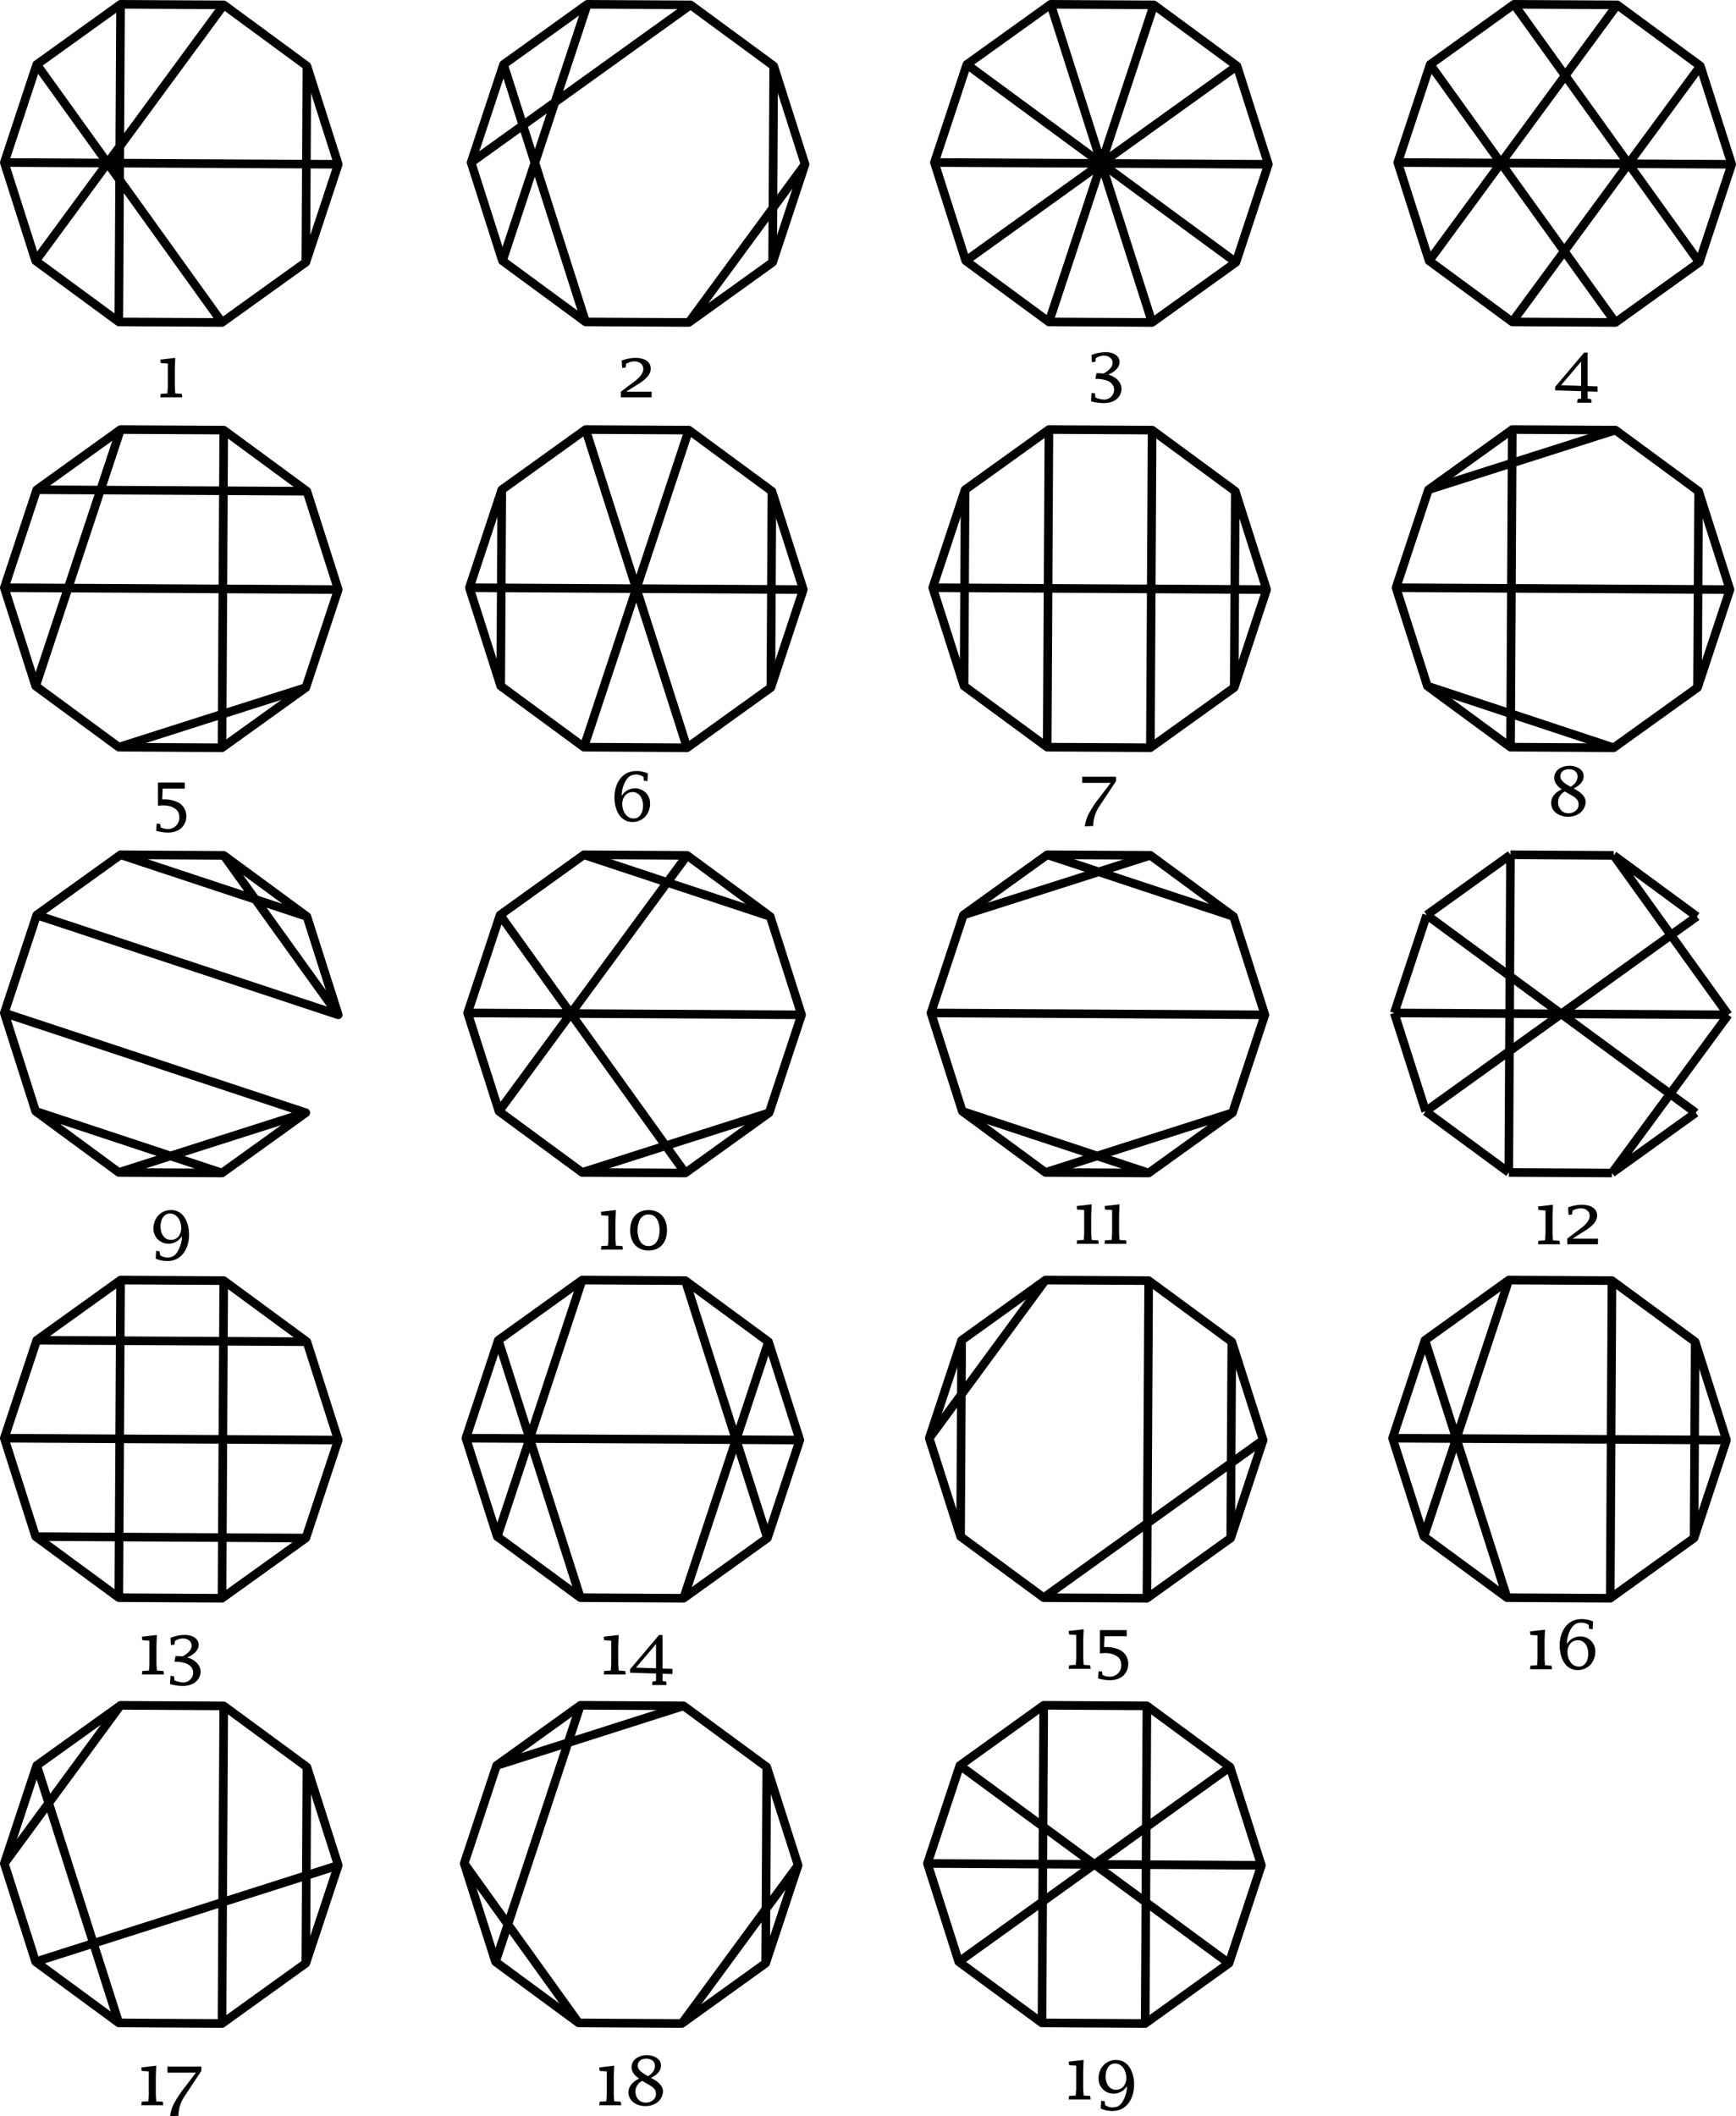 <svg xmlns="http://www.w3.org/2000/svg" viewBox="0 0 403.25 491.53"><g fill="none" stroke="#000" stroke-width="2"><path stroke-linejoin="round" d="m71.04 357.24-19.47 13.98-23.97-.13-19.32-14.2L1 334.05l7.53-22.75L28 297.32l23.97.13 19.32 14.2 7.28 22.83z"/><path d="m28 297.32-.4 73.77m24.37-73.64-.4 73.77M8.53 311.3l62.76.34M1 334.05l77.57.43M8.28 356.9l62.76.34"/></g><g fill="none" stroke="#000" stroke-width="2"><path stroke-linejoin="round" d="m178.26 357.24-19.47 13.98-23.97-.13-19.32-14.2-7.28-22.84 7.53-22.75 19.47-13.98 23.97.13 19.32 14.2 7.28 22.83z"/><path d="m108.22 334.05 77.57.43m-70.04-23.18 19.07 59.79M115.5 356.9l19.72-59.58m23.57 73.9 19.72-59.58m-.25 45.6-19.07-59.8"/></g><g fill="none" stroke="#000" stroke-width="2"><path stroke-linejoin="round" d="M287.1 60.92 267.61 74.9l-23.97-.13-19.31-14.2-7.28-22.83 7.53-22.76L244.06 1l23.97.13 19.31 14.2 7.28 22.83z"/><path d="m224.59 14.98 62.5 45.94m-62.75-.34 63-45.25m-43.69 59.44 24.38-73.64m-.41 73.77L244.06 1m-27 36.74 77.56.42"/></g><g fill="none" stroke="#000"><path stroke-linejoin="round" stroke-width="2" d="M285.48 456 266 470l-23.97-.14-19.32-14.2-7.28-22.83 7.53-22.76 19.47-13.98 23.97.13 19.32 14.2 7.28 22.83z"/><path stroke-width="2" d="m222.72 455.66 63-45.25"/><path stroke-width=".26" d="M285.48 456z"/><path stroke-width="2" d="m222.97 410.07 62.5 45.94m-70.03-23.18 77.57.42m-50.57-37.16-.4 73.77m24.37-73.64-.4 73.77"/></g><g fill="none" stroke="#000" stroke-width="2"><path stroke-linejoin="round" d="M71.04 60.92 51.57 74.9l-23.97-.13-19.32-14.2L1 37.75l7.53-22.76L28 1l23.97.13 19.32 14.2 7.28 22.83z"/><path d="m71.29 15.33-.25 45.59M1 37.74l77.57.42M28 1l-.4 73.77M8.28 60.58l43.7-59.45m-.41 73.77L8.53 14.98"/></g><g fill="none" stroke="#000" stroke-width="2"><path stroke-linejoin="round" d="m286.29 258.46-19.47 13.99-23.97-.13-19.32-14.2-7.28-22.84 7.53-22.75 19.47-13.99 23.97.13 19.31 14.2 7.29 22.84z"/><path d="m216.25 235.28 77.57.43m-50.57-37.17 43.28 14.33m-19.31-14.2-43.44 13.86m-.25 45.59 43.29 14.33m-23.97-.13 43.44-13.86"/></g><g fill="none" stroke="#000" stroke-width="2"><path stroke-linejoin="round" d="m286.69 159.7-19.47 13.97-23.97-.13-19.31-14.2-7.29-22.83 7.53-22.76 19.47-13.98 23.97.13 19.32 14.2 7.28 22.84z"/><path d="m216.65 136.51 77.57.43m-70.04-23.19-.24 45.6m63-45.25-.25 45.6m-43.04-59.93-.4 73.77m24.37-73.64-.4 73.78"/></g><g fill="none" stroke="#000" stroke-width="2"><path stroke-linejoin="round" d="m178.66 258.46-19.47 13.99-23.97-.13-19.31-14.2-7.29-22.84 7.54-22.75 19.47-13.99 23.97.14 19.31 14.19 7.28 22.84z"/><path d="m135.63 198.54 43.28 14.33m-43.69 59.45 43.44-13.86m-62.76-.34 43.7-59.44m-43.44 13.85 43.03 59.92m-50.57-37.17 77.57.43"/></g><g fill="none" stroke="#000" stroke-width="2"><path stroke-linejoin="round" d="m394.31 159.7-19.47 13.98-23.97-.14-19.31-14.2-7.28-22.83 7.53-22.76 19.47-13.98 23.97.13 19.31 14.2 7.29 22.84z"/><path d="m374.84 173.68-43.28-14.33m.24-45.6 43.45-13.85m19.06 59.8.25-45.6m-43.28-14.33-.4 73.77m-26.6-37.03 77.57.43"/></g><g fill="none" stroke="#000" stroke-width="2"><path stroke-linejoin="round" d="M394.72 60.92 375.25 74.9l-23.97-.13-19.32-14.2-7.28-22.83 7.53-22.76L351.68 1l23.97.13 19.32 14.2 7.28 22.83z"/><path d="m324.68 37.74 77.57.42m-50.97 36.61 43.69-59.44m-19.32-14.2-43.69 59.45m43.29 14.32L332.2 14.98m62.52 45.94L351.68 1"/></g><g fill="none" stroke="#000" stroke-width="2"><path stroke-linejoin="round" d="m393.5 357.24-19.46 13.98-23.97-.13-19.32-14.2-7.28-22.84L331 311.3l19.47-13.98 23.97.13 19.32 14.2 7.28 22.83z"/><path d="m331 311.3 19.07 59.79m.4-73.77-19.72 59.57m-7.28-22.84 77.57.43m-26.6-37.03-.4 73.77m19.72-59.58-.25 45.6"/></g><g fill="none" stroke="#000" stroke-width="2"><path stroke-linejoin="round" d="m179.06 159.7-19.46 13.98-23.97-.14-19.32-14.2-7.28-22.83 7.53-22.76 19.47-13.98 23.97.13 19.31 14.2 7.29 22.84z"/><path d="m136.03 99.77 23.57 73.9m.4-73.77-24.37 73.64m-19.07-59.79-.25 45.6m63-45.25-.25 45.6m-70.03-23.19 77.57.43"/></g><g fill="none" stroke="#000" stroke-width="2"><path stroke-linejoin="round" d="m71.04 159.7-19.47 13.98-23.97-.14-19.32-14.2L1 136.52l7.53-22.76L28 99.77l23.97.13 19.32 14.2 7.28 22.84z"/><path d="M28 99.77 8.28 159.35m.25-45.6 62.76.35M1 136.51l77.57.43M51.97 99.9l-.4 73.77m-23.97-.13 43.44-13.85"/></g><g fill="none" stroke="#000" stroke-width="2"><path stroke-linejoin="round" d="m177.85 456-19.47 14-23.97-.14-19.31-14.2-7.28-22.83 7.53-22.76 19.47-13.98 23.97.13 19.31 14.2 7.29 22.83z"/><path d="m115.35 410.07 43.44-13.85m-50.97 36.61 26.6 37.03m-19.32-14.2 19.72-59.57M158.38 470l27-36.75M177.85 456l.25-45.59"/></g><g fill="none" stroke="#000" stroke-width="2"><path stroke-linejoin="round" d="m71.04 456-19.47 14-23.97-.14-19.32-14.2L1 432.83l7.53-22.76L28 396.1l23.97.13 19.32 14.2 7.28 22.83z"/><path d="m8.28 455.66 70.29-22.4m-27 36.74.4-73.78M1 432.83l27-36.74M8.53 410.07l19.07 59.79M71.04 456l.25-45.59"/></g><g fill="none" stroke="#000" stroke-width="2"><path stroke-linejoin="round" d="m285.88 357.24-19.47 13.98-23.97-.13-19.31-14.2-7.28-22.84 7.53-22.75 19.47-13.98 23.97.13 19.31 14.2 7.28 22.83z"/><path d="m266.82 297.45-.4 73.77m19.71-59.58-.25 45.6m-43.44 13.85 50.97-36.61m-70.28 22.42.25-45.6m-7.53 22.75 27-36.73"/></g><path fill="none" stroke="#000" stroke-linecap="round" stroke-width="2" d="m27.6 272.32 23.97.13m19.47-13.99-19.47 13.99m-23.97-.13-19.32-14.2M1 235.28l7.53-22.75m0 0L28 198.54m0 0 23.97.14m19.32 14.19 7.28 22.84M1 235.28l7.28 22.84m43.69-59.45 19.32 14.2m-62.76-.34 70.04 23.18M1 235.28l70.04 23.18m-62.76-.34 43.29 14.33m19.47-13.99L27.6 272.32m43.69-59.45L28 198.54m23.97.13 26.6 37.04"/><path fill="none" stroke="#000" stroke-width="2" d="m394.16 212.87-19.32-14.2m-23.97-.13-19.46 13.99m-.01 0-7.53 22.75m0 0 7.29 22.84m0 0 19.31 14.2m0 0 23.97.13m19.47-13.99-19.47 13.99m27-36.75-77.57-.42m27-36.74 23.97.14m26.6 37.02-26.6-37.02m-.4 73.77 27-36.74m-7.53 22.75-62.5-45.93m-.25 45.59 63-45.25m-43.69 59.45.4-73.78"/><g fill="none" stroke="#000"><path stroke-linejoin="round" stroke-width="2" d="M179.47 60.92 160 74.9l-23.97-.13-19.32-14.2-7.28-22.83 7.53-22.76L136.43 1l23.97.13 19.32 14.2L187 38.16z"/><path stroke-width="2" d="m160 74.9 27-36.74"/><path stroke-width=".26" d="M179.72 15.33Z"/><path stroke-width="2" d="m179.47 60.92.25-45.6m-43.69 59.45-19.07-59.79m-7.53 22.76 50.97-36.6m-43.69 59.44L136.43 1"/></g><path d="M38.98 84.44v5.42l-.1 1.52-1.54.1-.1.82h5.1l-.1-.82-1.53-.1-.1-1.52v-4.2l.1-2.54-3.47.4.1.82z" aria-label="1"/><path d="M144.22 92.3h7.14v-1.32h-5.86v-.04l1.66-1.05c1.48-.91 4-2.28 4-4.25 0-1.93-1.93-2.52-3.54-2.52-1.13 0-2.13.24-3.2.6l.1 1.74.83-.1.1-.87c.55-.3 1.26-.56 1.9-.56 1.03 0 2.08.6 2.08 1.73 0 1.07-.83 1.9-1.57 2.56l-3.64 2.76z" aria-label="2"/><path d="m254.44 84.03.1-.82a3.2 3.2 0 0 1 1.95-.6c.97 0 1.95.6 1.95 1.65 0 1.17-1.19 1.98-2.1 2.5-.42-.06-1.2-.08-1.64-.08l-.26 1.32h.34c.8 0 1.88.17 2.6.5.77.33 1.41 1.1 1.41 1.98a2.3 2.3 0 0 1-2.35 2.33 5.5 5.5 0 0 1-2-.49l-.1-.95-.81-.1-.1 1.95c.94.24 1.91.4 2.9.4 1 0 2.06-.18 2.89-.8a3.24 3.24 0 0 0 1.3-2.46c0-1.73-1.52-2.93-3.08-3.34V87c1.18-.48 2.62-1.47 2.62-2.9 0-1.67-1.76-2.3-3.16-2.3-1.1 0-2.36.24-3.37.66l.1 1.68z" aria-label="3"/><path d="M367.27 90.85v1.74l-.82.1-.1.84h3.35l-.1-.83-.81-.1v-1.7l2.29.07v-1.22l-2.29-.07V81.9h-.81l-6.74 7.96v.81zm-4.66-1.37 4.66-5.49v5.64z" aria-label="4"/><path d="m36.7 187.15 1.04-.09c.95 0 1.88.14 2.71.63.88.5 1.2 1.19 1.2 2.17a2.6 2.6 0 0 1-2.64 2.69c-.62 0-1.15-.12-1.7-.4l-.1-.77-.82-.1-.1 1.7c.9.23 1.83.4 2.74.4 1.12 0 2.24-.29 3.07-1.03a3.75 3.75 0 0 0 1.18-2.75c0-1.42-.71-2.6-1.96-3.26a7.57 7.57 0 0 0-3.5-.66h-.14l.1-2.51h5.15v-1.42h-6.24z" aria-label="5"/><path d="M150.49 179.65a6.25 6.25 0 0 0-2.73-.56c-3.4 0-5.03 3.06-5.03 6.1 0 2.6 1.12 5.73 4.2 5.73 2.4 0 4.07-1.9 4.07-4.25a3.43 3.43 0 0 0-3.53-3.55c-1.25 0-2.38.64-3.03 1.7h-.03a7 7 0 0 1 .74-3.09c.6-1.19 1.29-1.83 2.66-1.83.6 0 1.15.22 1.66.53l.1.91.82.1zm-3.54 4.33c1.67 0 2.42 1.64 2.42 3.12 0 1.35-.58 3.01-2.18 3.01-1.77 0-2.65-1.83-2.65-3.37 0-1.42.87-2.76 2.4-2.76z" aria-label="6"/><path d="M251.38 181.84H258l-2.47 3.23a27.51 27.51 0 0 0-2.4 3.53 9.05 9.05 0 0 0-1.14 3.35l1.95-.1a8.28 8.28 0 0 1 1.34-4.44l3.96-5.98v-1.01h-7.86z" aria-label="7"/><path d="M362.78 183.31c-1.27.61-2.47 1.66-2.47 3.19 0 2.1 2 3.2 3.88 3.2 1.03 0 2.11-.27 2.93-.95a3.4 3.4 0 0 0 1.2-2.47c0-1.53-1.6-2.54-2.8-3.15 1.17-.55 2.34-1.46 2.34-2.87 0-1.67-1.86-2.4-3.28-2.4-1.71 0-3.56.93-3.56 2.85 0 1.1.88 2.04 1.76 2.6zm2.07-.56c-.88-.52-2.39-1.25-2.39-2.43 0-1.12.97-1.65 1.97-1.65 1.03 0 2.01.53 2.01 1.66 0 1.1-.7 1.88-1.6 2.42zm-.42 1.63c.47.25 1.11.63 1.54.98.5.44.72.85.72 1.53 0 1.23-1.15 2-2.28 2-.66 0-1.15-.12-1.64-.55a2.76 2.76 0 0 1 .73-4.49z" aria-label="8"/><path d="M36.16 292.32c.76.42 1.9.58 2.74.58 3.4 0 5.02-3.07 5.02-6.1 0-2.6-1.12-5.74-4.2-5.74-2.4 0-4.07 1.91-4.07 4.25a3.44 3.44 0 0 0 3.54 3.56c1.24 0 2.37-.65 3.03-1.7h.04c0 1.07-.3 2.14-.77 3.08-.57 1.19-1.28 1.83-2.65 1.83-.6 0-1.16-.22-1.65-.52l-.1-.92-.83-.1zm3.56-4.33c-1.7 0-2.43-1.63-2.43-3.1 0-1.36.58-3.02 2.19-3.02 1.74 0 2.62 1.83 2.62 3.36 0 1.43-.84 2.76-2.38 2.76z" aria-label="9"/><path stroke-width=".26" d="M141.32 282.38v5.42l-.1 1.52-1.54.1-.1.82h5.1l-.1-.82-1.53-.1-.1-1.52v-4.2l.1-2.54-3.47.4.1.82zm9.33-1.32c-2.81 0-4.28 2.01-4.28 4.69 0 2.68 1.47 4.7 4.28 4.7 2.83 0 4.28-2.02 4.28-4.7s-1.45-4.69-4.28-4.69zm0 1.02c1.98 0 2.56 2.04 2.56 3.67s-.58 3.67-2.56 3.67c-1.96 0-2.56-2.04-2.56-3.67s.6-3.67 2.56-3.67z" aria-label="10"/><path stroke-width=".26" d="M251.84 281.05v5.42l-.1 1.52-1.54.1-.1.82h5.1l-.1-.81-1.53-.1-.1-1.53v-4.2l.1-2.54-3.47.4.1.82zm6.49 0v5.42l-.1 1.52-1.55.1-.1.82h5.1l-.1-.81-1.53-.1-.1-1.53v-4.2l.1-2.54-3.47.4.1.82z" aria-label="11"/><path stroke-width=".26" d="M359 281.15v5.42l-.1 1.53-1.54.1-.1.81h5.1l-.1-.81-1.53-.1-.1-1.53v-4.2l.1-2.54-3.47.4.1.82zm5.05 7.86h7.14v-1.32h-5.86v-.03l1.66-1.05c1.48-.92 4-2.3 4-4.25 0-1.94-1.93-2.53-3.54-2.53-1.13 0-2.13.24-3.2.61l.1 1.73.83-.1.1-.87a4.2 4.2 0 0 1 1.9-.56c1.03 0 2.08.6 2.08 1.73 0 1.07-.83 1.9-1.57 2.56l-3.64 2.76z" aria-label="12"/><path stroke-width=".26" d="M34.71 381.08v5.41l-.1 1.53-1.54.1-.1.81h5.1l-.1-.81-1.53-.1-.1-1.53v-4.2l.1-2.53-3.47.4.1.81zm5.81.92.1-.82a3.2 3.2 0 0 1 1.95-.61c.96 0 1.95.6 1.95 1.66 0 1.17-1.19 1.98-2.1 2.5-.43-.06-1.2-.08-1.65-.08l-.25 1.32h.34c.8 0 1.88.17 2.59.5.78.33 1.42 1.1 1.42 1.97a2.3 2.3 0 0 1-2.35 2.34 5.5 5.5 0 0 1-2-.5l-.1-.94-.82-.1-.1 1.95c.95.23 1.92.4 2.9.4 1.01 0 2.06-.18 2.9-.81.74-.56 1.3-1.5 1.3-2.46 0-1.72-1.53-2.93-3.08-3.33v-.04c1.18-.47 2.62-1.47 2.62-2.9 0-1.67-1.76-2.3-3.17-2.3-1.1 0-2.35.24-3.37.67l.1 1.67z" aria-label="13"/><path stroke-width=".26" d="M141.98 381.08v5.41l-.1 1.53-1.54.1-.1.81h5.1l-.11-.81-1.52-.1-.1-1.53v-4.2l.1-2.53-3.48.4.1.81zm10.41 7.63v1.75l-.81.1-.1.83h3.35l-.1-.83-.82-.1v-1.7l2.29.07v-1.22l-2.29-.07v-7.78h-.81l-6.74 7.95v.82zm-4.66-1.37 4.66-5.48v5.63z" aria-label="14"/><path stroke-width=".26" d="M249.99 379.75v5.42l-.1 1.52-1.54.1-.1.81h5.1l-.11-.8-1.52-.11-.1-1.52v-4.2l.1-2.54-3.48.4.1.82zm5.5 4.28 1.05-.08c.95 0 1.88.13 2.7.62.89.5 1.21 1.19 1.21 2.17a2.6 2.6 0 0 1-2.64 2.7c-.63 0-1.15-.13-1.71-.41l-.1-.77-.82-.1-.1 1.7c.9.23 1.83.4 2.75.4 1.11 0 2.23-.29 3.06-1.03a3.75 3.75 0 0 0 1.19-2.74c0-1.43-.72-2.61-1.97-3.27a7.57 7.57 0 0 0-3.5-.66h-.14l.1-2.5h5.15v-1.43h-6.23z" aria-label="15"/><path stroke-width=".26" d="M357.15 379.85v5.42l-.1 1.52-1.54.1-.1.82h5.1l-.11-.82-1.52-.1-.1-1.52v-4.2l.1-2.54-3.48.4.1.82zm12.9-3.22a6.25 6.25 0 0 0-2.73-.56c-3.4 0-5.03 3.07-5.03 6.1 0 2.6 1.12 5.74 4.2 5.74 2.4 0 4.07-1.91 4.07-4.25a3.43 3.43 0 0 0-3.53-3.56c-1.25 0-2.38.65-3.03 1.7h-.03c0-1.07.27-2.14.74-3.09.6-1.18 1.3-1.82 2.66-1.82.6 0 1.15.22 1.66.52l.1.91.82.1zm-3.54 4.34c1.68 0 2.42 1.64 2.42 3.11 0 1.36-.58 3.02-2.18 3.02-1.77 0-2.65-1.83-2.65-3.37 0-1.43.87-2.76 2.4-2.76z" aria-label="16"/><path stroke-width=".26" d="M34.56 481.12v5.42l-.1 1.52-1.54.1-.1.82h5.1l-.1-.82-1.53-.1-.1-1.52v-4.2l.1-2.54-3.47.4.1.82zm4.34.3h6.61l-2.47 3.24a27.51 27.51 0 0 0-2.4 3.52 9.05 9.05 0 0 0-1.14 3.35l1.95-.1A8.28 8.28 0 0 1 42.8 487l3.96-5.98V480H38.9z" aria-label="17"/><path stroke-width=".26" d="M140.95 481.12v5.42l-.1 1.52-1.55.1-.1.82h5.1l-.1-.82-1.53-.1-.1-1.52v-4.2l.1-2.54-3.47.4.1.82zm7.51 1.68c-1.27.6-2.47 1.66-2.47 3.18 0 2.1 2 3.2 3.88 3.2 1.03 0 2.11-.27 2.93-.95a3.4 3.4 0 0 0 1.2-2.47c0-1.52-1.6-2.54-2.8-3.15 1.17-.54 2.34-1.46 2.34-2.86 0-1.68-1.86-2.4-3.28-2.4-1.71 0-3.56.92-3.56 2.84 0 1.1.88 2.05 1.76 2.6zm2.07-.56c-.88-.53-2.39-1.26-2.39-2.44 0-1.12.97-1.64 1.96-1.64 1.04 0 2.02.52 2.02 1.66 0 1.1-.7 1.88-1.6 2.42zm-.43 1.62c.48.26 1.12.63 1.55.98.5.44.72.85.72 1.53 0 1.23-1.15 2-2.28 2-.66 0-1.15-.12-1.64-.55a2.76 2.76 0 0 1 .73-4.49z" aria-label="18"/><path stroke-width=".26" d="M249.98 479.79v5.42l-.1 1.52-1.54.1-.1.82h5.1l-.1-.82-1.53-.1-.1-1.52V481l.1-2.54-3.47.4.1.82zm5.71 9.94c.76.42 1.9.58 2.74.58 3.4 0 5.01-3.07 5.01-6.1 0-2.6-1.12-5.74-4.2-5.74-2.4 0-4.06 1.91-4.06 4.25a3.44 3.44 0 0 0 3.54 3.56 3.6 3.6 0 0 0 3.03-1.7h.03c0 1.07-.29 2.14-.76 3.08-.57 1.19-1.29 1.83-2.66 1.83-.59 0-1.15-.22-1.64-.52l-.1-.92-.83-.1zm3.55-4.34c-1.7 0-2.42-1.62-2.42-3.1 0-1.35.58-3 2.19-3 1.74 0 2.62 1.82 2.62 3.34 0 1.44-.85 2.76-2.39 2.76z" aria-label="19"/></svg>